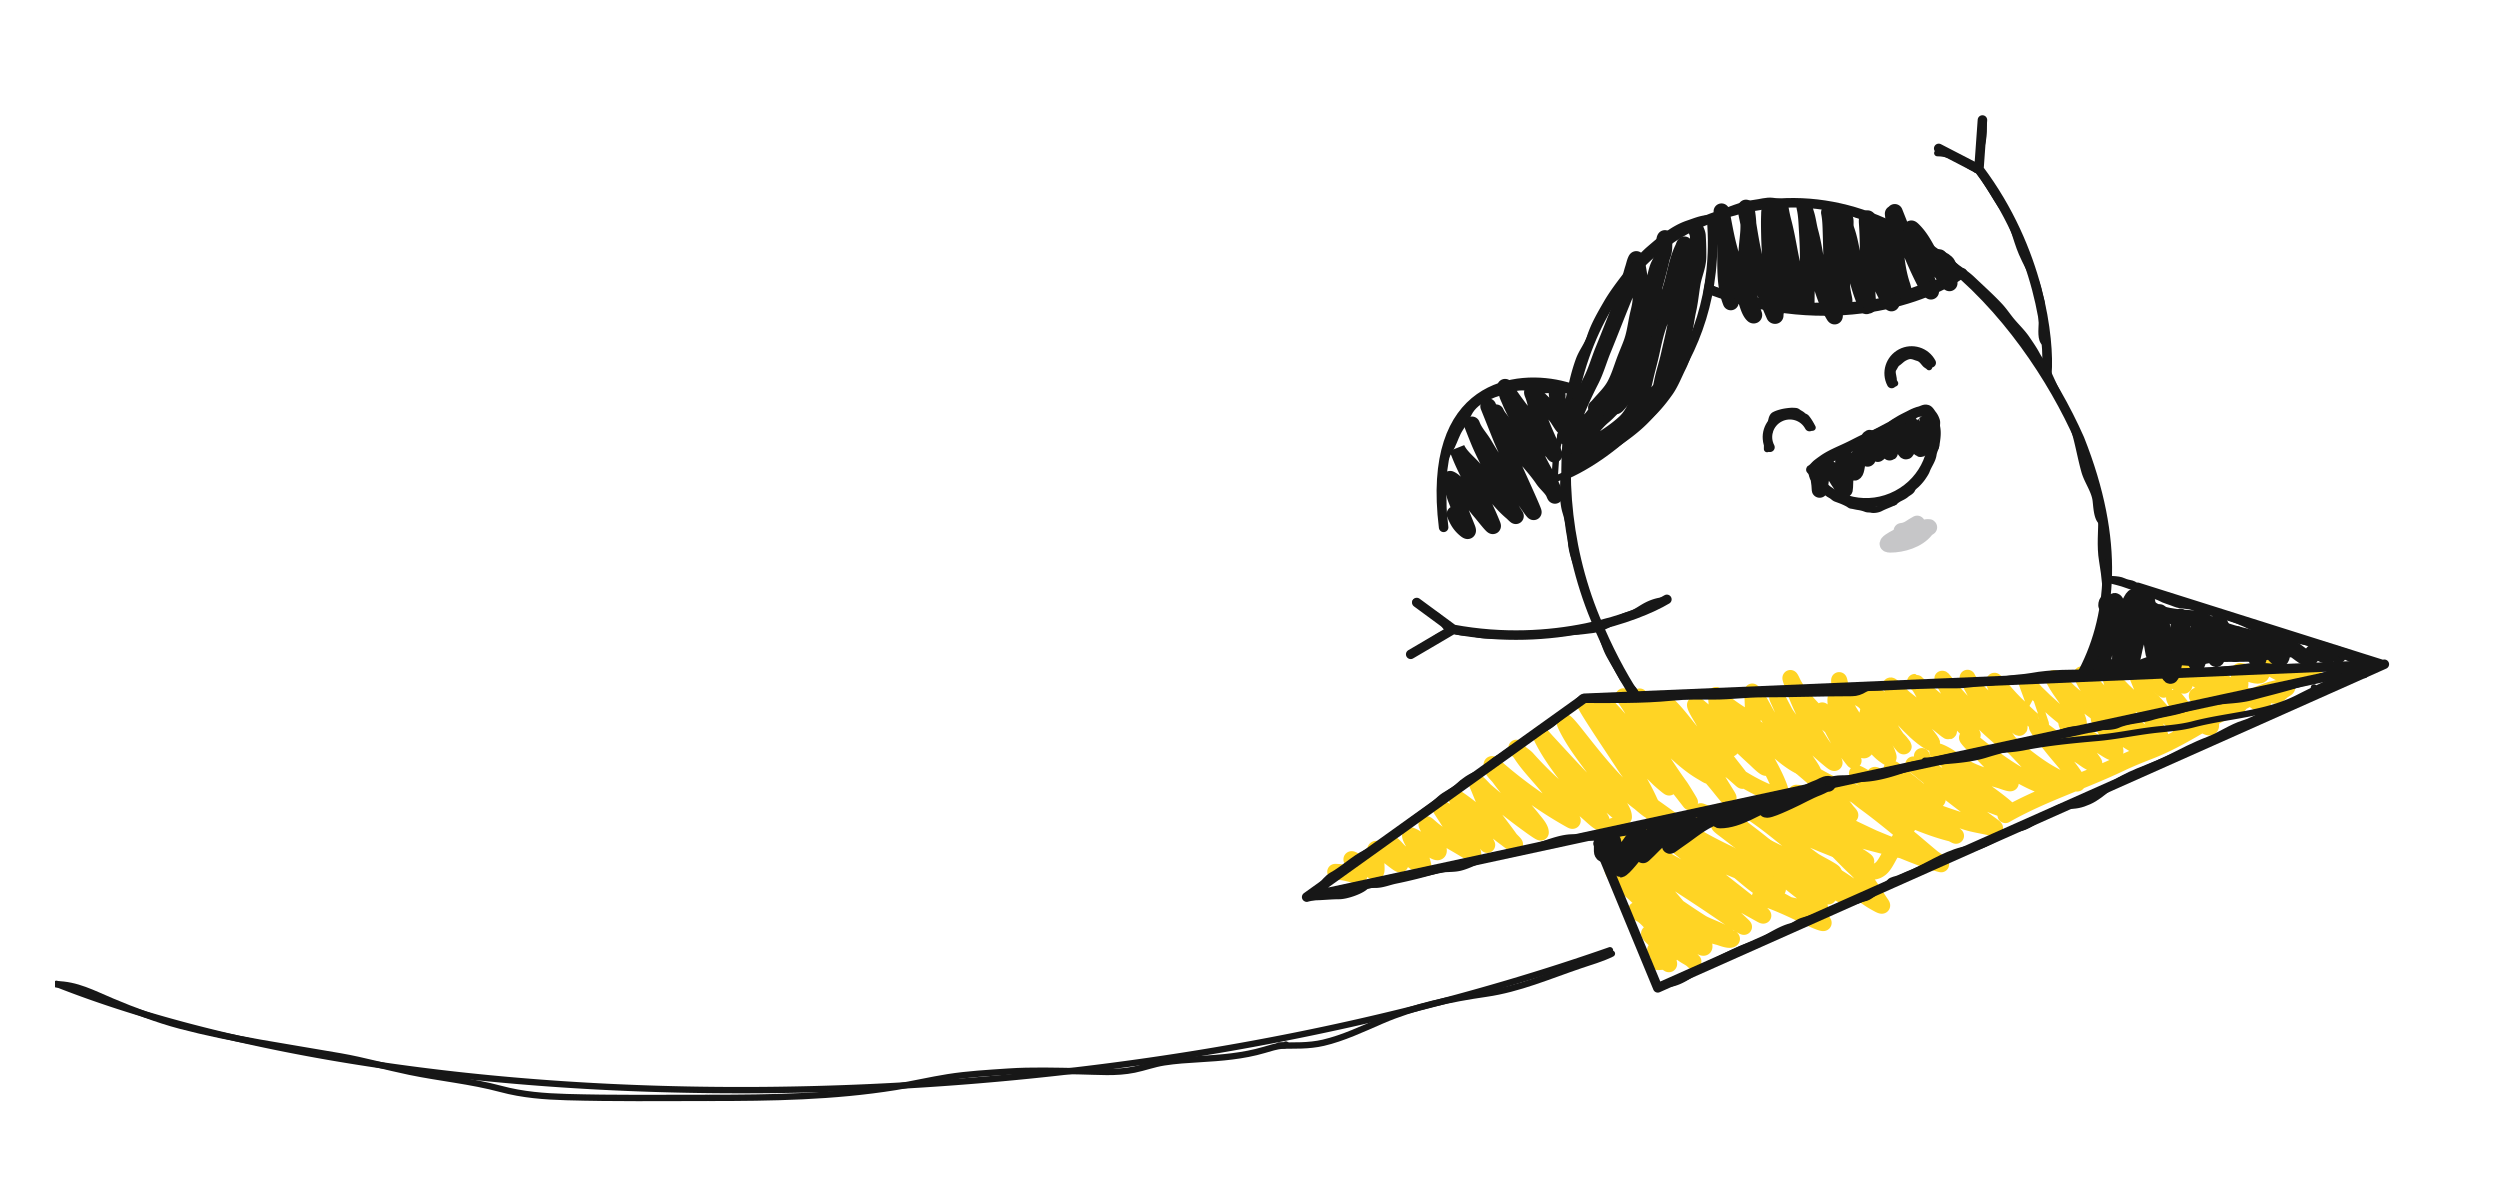 <svg xmlns="http://www.w3.org/2000/svg" width="409" height="196" fill="none"><g clip-path="url(#a)" filter="url(#b)"><mask id="c" width="194" height="160" x="204.772" y="3.956" fill="#000" maskUnits="userSpaceOnUse"><path fill="#fff" d="M204.772 3.956h194v160h-194z"/><path fill-rule="evenodd" d="M324.362 12.957a.448.448 0 0 1 .415.48l-.563 7.88c9.951 13.333 11.559 27.958 11.107 33.67a.449.449 0 0 1-.278.38.45.45 0 0 1-.171.112 82.777 82.777 0 0 1 5.356 10.12c3.418 8.598 4.737 16.139 4.509 22.709l5.003 1.547 40.037 12.642-26.778 5.786 27.081-5.839-118.868 52.942-9.77-23.609-.7-1.398-46.97 10.15 45.433-32.522 8.338-.352c-2.091-3.216-4.071-6.916-5.91-11.156-6.427 1.556-14.722 2.369-23.799.704l-6.813 4.002a.449.449 0 1 1-.454-.773l6.37-3.742-5.417-3.983a.448.448 0 1 1 .531-.723l5.883 4.326c8.899 1.642 17.034.861 23.341-.648l-.272-.648a63.345 63.345 0 0 1-4.145-15.24l-20.529.697a.448.448 0 0 1-.271.01l-.135.004v-.068a.446.446 0 0 1-.189-.313c-1.47-11.868 1.542-18.364 6.076-21.581 4.498-3.192 10.344-3.044 14.327-1.963a.448.448 0 0 1 .279.642c.428.114.845.236 1.248.365 2.862-12.506 9.934-23.007 20.97-27.574 24.713-10.227 44.552 7.146 55.637 24.53V49.9c0-.076.019-.148.052-.21-.649-7.002-3.334-17.82-10.865-27.886l-6.487-3.352a.448.448 0 1 1 .412-.797l5.973 3.086.527-7.368a.448.448 0 0 1 .479-.416Z" clip-rule="evenodd"/></mask><path fill="#fff" fill-rule="evenodd" d="M324.362 12.957a.448.448 0 0 1 .415.48l-.563 7.88c9.951 13.333 11.559 27.958 11.107 33.67a.449.449 0 0 1-.278.38.45.45 0 0 1-.171.112 82.777 82.777 0 0 1 5.356 10.12c3.418 8.598 4.737 16.139 4.509 22.709l5.003 1.547 40.037 12.642-26.778 5.786 27.081-5.839-118.868 52.942-9.77-23.609-.7-1.398-46.97 10.15 45.433-32.522 8.338-.352c-2.091-3.216-4.071-6.916-5.91-11.156-6.427 1.556-14.722 2.369-23.799.704l-6.813 4.002a.449.449 0 1 1-.454-.773l6.37-3.742-5.417-3.983a.448.448 0 1 1 .531-.723l5.883 4.326c8.899 1.642 17.034.861 23.341-.648l-.272-.648a63.345 63.345 0 0 1-4.145-15.24l-20.529.697a.448.448 0 0 1-.271.01l-.135.004v-.068a.446.446 0 0 1-.189-.313c-1.47-11.868 1.542-18.364 6.076-21.581 4.498-3.192 10.344-3.044 14.327-1.963a.448.448 0 0 1 .279.642c.428.114.845.236 1.248.365 2.862-12.506 9.934-23.007 20.97-27.574 24.713-10.227 44.552 7.146 55.637 24.53V49.9c0-.076.019-.148.052-.21-.649-7.002-3.334-17.82-10.865-27.886l-6.487-3.352a.448.448 0 1 1 .412-.797l5.973 3.086.527-7.368a.448.448 0 0 1 .479-.416Z" clip-rule="evenodd"/><path fill="#fff" d="m324.777 13.436-8.288-.591 8.288.591Zm-.415-.479-.592 8.289.592-8.289Zm-.148 8.36-8.288-.591a8.31 8.31 0 0 0 1.629 5.562l6.659-4.97Zm11.107 33.67-8.284-.656 8.284.656Zm-.278.38-3.144-7.692a8.312 8.312 0 0 0-2.864 1.952l6.008 5.74Zm-.171.112-2.83-7.813a8.311 8.311 0 0 0-4.234 12.188l7.064-4.375Zm5.356 10.12 7.722-3.07a7.368 7.368 0 0 0-.118-.282l-7.604 3.352Zm4.509 22.709-8.304-.288a8.309 8.309 0 0 0 5.849 8.227l2.455-7.94Zm5.003 1.547 2.502-7.924-.047-.015-2.455 7.939Zm40.037 12.642 1.755 8.122a8.31 8.31 0 0 0 .747-16.046l-2.502 7.924Zm-26.778 5.786-1.755-8.122a8.31 8.31 0 0 0-6.367 9.875 8.31 8.31 0 0 0 9.873 6.37l-1.751-8.123Zm27.081-5.839 3.381 7.591a8.31 8.31 0 0 0-5.132-15.714l1.751 8.123Zm-118.868 52.942-7.678 3.177a8.307 8.307 0 0 0 11.059 4.414l-3.381-7.591Zm-9.77-23.609 7.678-3.177a8.083 8.083 0 0 0-.249-.545l-7.429 3.722Zm-.7-1.398 7.429-3.721a8.309 8.309 0 0 0-9.184-4.401l1.755 8.122Zm-46.97 10.15-4.837-6.757a8.31 8.31 0 0 0 6.592 14.879l-1.755-8.122Zm45.433-32.522-.35-8.302a8.314 8.314 0 0 0-4.487 1.545l4.837 6.757Zm8.338-.352.351 8.302a8.31 8.31 0 0 0 6.615-12.832l-6.966 4.53Zm-5.91-11.156 7.623-3.307a8.31 8.31 0 0 0-9.579-4.77l1.956 8.077Zm-23.799.704 1.498-8.173a8.309 8.309 0 0 0-5.707 1.008l4.209 7.165Zm-6.813 4.002-4.209-7.165 4.209 7.165Zm-.454-.773 4.208 7.165h.001l-4.209-7.165Zm6.37-3.742 4.209 7.165a8.31 8.31 0 0 0 .713-13.86l-4.922 6.695Zm-5.417-3.983-4.923 6.694 4.923-6.694Zm.531-.723-4.923 6.695h.001l4.922-6.695Zm5.883 4.326-4.923 6.694a8.309 8.309 0 0 0 3.415 1.477l1.508-8.171Zm23.341-.648 1.933 8.082a8.31 8.31 0 0 0 5.721-11.315l-7.654 3.233Zm-.272-.648-7.678 3.177 7.678-3.177Zm-4.145-15.24 8.226-1.174a8.31 8.31 0 0 0-8.508-7.131l.282 8.304Zm-20.529.697-.282-8.305a8.302 8.302 0 0 0-2.494.473l2.776 7.832Zm-.095.022-1.021-8.246h-.001l1.022 8.246Zm-.176-.013 2.249-7.999a8.307 8.307 0 0 0-2.531-.305l.282 8.304Zm-.135.005h-8.309a8.308 8.308 0 0 0 8.591 8.305l-.282-8.305Zm0-.068h8.31a8.311 8.311 0 0 0-3.567-6.823l-4.743 6.823Zm-.189-.313 8.246-1.022-8.246 1.022Zm6.076-21.581-4.809-6.777 4.809 6.777Zm14.327-1.963 2.177-8.019-2.177 8.02Zm.315.55-8.019-2.177 8.019 2.177Zm-.036.093-7.35-3.877a8.307 8.307 0 0 0 5.225 11.91l2.125-8.034Zm1.248.364-2.538 7.913a8.309 8.309 0 0 0 10.638-6.059l-8.1-1.854Zm20.97-27.574 3.178 7.678-3.178-7.678Zm55.637 24.53-7.007 4.467a8.31 8.31 0 0 0 15.316-4.468h-8.309Zm.052-4.834 7.329 3.916a8.307 8.307 0 0 0 .945-4.683l-8.274.767Zm-10.865-27.886 6.654-4.977a8.314 8.314 0 0 0-2.839-2.405l-3.815 7.383Zm-6.487-3.352 3.815-7.382-3.815 7.382Zm.412-.796 3.815-7.382-3.815 7.382Zm5.973 3.086-3.814 7.383a8.308 8.308 0 0 0 12.103-6.79l-8.289-.593Zm.527-7.368 8.288.591-8.288-.591Zm9.183.655a8.759 8.759 0 0 0-8.112-9.36l-1.184 16.578a7.861 7.861 0 0 1-7.281-8.401l16.577 1.183Zm-.563 7.881.563-7.88-16.577-1.184-.563 7.88 16.577 1.184Zm11.102 33.733c.588-7.433-1.412-24.129-12.731-39.295l-13.319 9.94c8.582 11.5 9.798 24.055 9.482 28.044l16.568 1.311Zm-5.418 7.416a8.759 8.759 0 0 0 5.418-7.416l-16.568-1.31a7.863 7.863 0 0 1 4.862-6.657l6.288 15.383Zm-.486.233a8.756 8.756 0 0 0 3.351-2.185l-12.017-11.479a7.858 7.858 0 0 1 3.007-1.961l5.659 15.626Zm10.131-1.044a91.275 91.275 0 0 0-5.896-11.144l-14.128 8.751a74.704 74.704 0 0 1 4.817 9.096l15.207-6.703Zm5.21 26.349c.274-7.917-1.331-16.604-5.092-26.067l-15.443 6.139c3.074 7.735 4.107 14.13 3.926 19.352l16.609.576Zm-.847-6.68-5.003-1.547-4.91 15.877 5.003 1.547 4.91-15.877Zm40.084 12.657L352.242 81.93l-5.004 15.848 40.037 12.641 5.004-15.847Zm-27.525 21.832 26.778-5.786-3.51-16.245-26.778 5.787 3.51 16.244Zm23.575-22.084-27.081 5.839 3.502 16.246 27.081-5.839-3.502-16.246Zm-113.736 68.656 118.868-52.942-6.762-15.182-118.868 52.942 6.762 15.182Zm-20.829-28.022 9.77 23.608 15.356-6.354-9.77-23.609-15.356 6.355Zm-.452-.854.701 1.398 14.858-7.444-.7-1.397-14.859 7.443Zm-37.785 14.55 46.97-10.15-3.51-16.244-46.97 10.15 3.51 16.244Zm38.841-47.401-45.433 32.522 9.674 13.514 45.433-32.522-9.674-13.514Zm12.825-1.897-8.338.352.7 16.604 8.339-.352-.701-16.604Zm-13.184.452c2.003 4.617 4.196 8.733 6.568 12.381l13.932-9.061c-1.811-2.784-3.577-6.069-5.253-9.933l-15.247 6.613Zm-17.674 5.571c10.427 1.912 19.915.975 27.253-.801l-3.911-16.153c-5.515 1.336-12.616 2.025-20.345.608l-2.997 16.346Zm-1.105 2.994 6.812-4.002-8.417-14.33-6.813 4.002 8.418 14.33Zm-11.987-3.116a8.757 8.757 0 0 0 11.987 3.116l-8.418-14.33a7.861 7.861 0 0 1 10.76 2.797l-14.329 8.417Zm3.115-11.987a8.757 8.757 0 0 0-3.115 11.987l14.329-8.417a7.861 7.861 0 0 1-2.797 10.76l-8.417-14.33Zm6.37-3.742-6.37 3.742 8.418 14.33 6.37-3.742-8.418-14.33Zm-6.131 9.876 5.417 3.983 9.845-13.389-5.417-3.983-9.845 13.39Zm-1.867-12.244a8.757 8.757 0 0 0 1.867 12.244l9.845-13.389a7.861 7.861 0 0 1 1.677 10.99l-13.389-9.845Zm12.243-1.867a8.757 8.757 0 0 0-12.243 1.867l13.389 9.845a7.862 7.862 0 0 1-10.991 1.677l9.845-13.39Zm5.883 4.325-5.883-4.325-9.844 13.389 5.882 4.325 9.845-13.389Zm16.485-2.034c-5.399 1.291-12.345 1.951-19.899.557l-3.016 16.343c10.244 1.891 19.567.989 26.782-.737l-3.867-16.163Zm-6.016 10.61.295.704 15.309-6.466-.248-.593-15.356 6.355Zm-4.694-17.245a71.677 71.677 0 0 0 4.694 17.245l15.356-6.355a55.064 55.064 0 0 1-3.597-13.236l-16.453 2.346Zm7.945-9.477-20.529.697.564 16.61 20.529-.698-.564-16.61Zm-23.023 1.17a7.858 7.858 0 0 1 1.66-.392l2.042 16.493a8.762 8.762 0 0 0 1.851-.437l-5.553-15.664Zm1.659-.392a7.862 7.862 0 0 1 3.095.234l-4.499 15.998a8.757 8.757 0 0 0 3.448.26l-2.044-16.492Zm.564-.072-.135.005.564 16.61.135-.005-.564-16.61Zm8.457 8.31v-.068h-16.619v.068h16.619Zm-3.567-6.891a7.863 7.863 0 0 1 3.314 5.488l-16.493 2.043a8.757 8.757 0 0 0 3.694 6.115l9.485-13.646Zm3.314 5.488c-1.269-10.251 1.579-13.03 2.639-13.783l-9.618-13.553c-8.008 5.683-11.184 15.895-9.514 29.379l16.493-2.043Zm2.639-13.783c.795-.564 1.886-.958 3.292-1.084a11.91 11.91 0 0 1 4.048.364l4.355-16.038c-5.268-1.43-14.007-1.98-21.313 3.206l9.618 13.552Zm7.34-.72a7.861 7.861 0 0 1-5.526-9.646l16.038 4.355a8.758 8.758 0 0 0-6.157-10.747l-4.355 16.038Zm-5.526-9.646c.152-.56.365-1.1.633-1.606l14.7 7.751a8.743 8.743 0 0 0 .705-1.79l-16.038-4.355Zm5.858 10.303c.287.076.566.158.835.244l5.076-15.825a33.17 33.17 0 0 0-1.661-.486l-4.25 16.067Zm21.166-42.921c-14.245 5.894-22.628 19.133-25.893 33.399l16.2 3.707c2.46-10.748 8.219-18.51 16.048-21.75l-6.355-15.356Zm65.82 27.74c-5.988-9.39-14.633-19.283-25.681-25.416-11.356-6.305-25.149-8.528-40.139-2.324l6.355 15.356c9.722-4.024 18.205-2.673 25.717 1.498 7.821 4.342 14.638 11.828 19.735 19.821l14.013-8.935Zm-15.316-.155v4.622h16.619V49.9h-16.619Zm1.033-4.127a8.763 8.763 0 0 0-1.033 4.127h16.619a7.857 7.857 0 0 1-.928 3.705l-14.658-7.832Zm-10.189-18.992c6.413 8.572 8.703 17.83 9.244 23.675l16.548-1.534c-.756-8.158-3.837-20.537-12.485-32.096l-13.307 9.955Zm-3.648-.947 6.486 3.352 7.63-14.765-6.487-3.352-7.629 14.765Zm-3.76-11.801a8.757 8.757 0 0 0 3.76 11.8l7.629-14.764a7.861 7.861 0 0 1 3.375 10.593l-14.764-7.63Zm11.801-3.76a8.758 8.758 0 0 0-11.801 3.76l14.764 7.629a7.861 7.861 0 0 1-10.593 3.375l7.63-14.764Zm5.973 3.086-5.973-3.086-7.63 14.764 5.974 3.087 7.629-14.765Zm-11.577-.578-.526 7.369 16.577 1.183.526-7.369-16.577-1.183Zm9.36-8.112a8.759 8.759 0 0 0-9.36 8.112l16.577 1.183a7.86 7.86 0 0 1-8.401 7.282l1.184-16.577Z" mask="url(#c)"/><path stroke="#171717" stroke-linecap="round" stroke-width="2.597" d="m317.269 35.85 1.632 4.077c.252.63-.541-.543-.595-.615-.987-1.32-1.911-2.618-2.687-4.076-.744-1.396-1.481-2.763-2.626-3.878-.67-.652-.112.275.071.734.681 1.7 1.356 3.355 1.737 5.153.241 1.13.423 2.407.856 3.488.086.214.217.447.264.675.084.414-.911-1.218-.923-1.24-1.959-3.742-3.421-7.74-4.987-11.657-.162-.404.467 1.176.202.836-.124-.16-.087-.023-.048.09.144.418-.555-1.092-.502-.655.465 3.875.306 8.009 1.588 11.744.051.146.192.725.184.713-.239-.35-.357-.877-.513-1.266-.645-1.612-1.219-3.215-1.638-4.904-.272-1.1-.53-2.204-.805-3.304-.05-.2-.124-.45-.249-.62-.637-.871-.22.152-.105.546.401 1.378.527 2.838.747 4.252.375 2.413.02 2.898.356 5.317.093.67.268 1.423.242 2.106-.009.233-.495-.568-.502-.58-2.263-3.844-2.207-6.49-3.019-10.801-.245-1.302.353-.859-.143-2.1-.286-.713-.446-.422-.391.345.176 2.433.169 4.882.131 7.32-.031 2.017-.146 4.14.164 6.142.048.306-.372-.362-.341-.058.067.655-.201-.217-.446-.828-.832-2.081-1.298-4.147-1.682-6.351-.267-1.532-.516-3.126-.987-4.613-.164-.519-.306-.82-.308-1.341-.002-.447.041-.706-.123-1.116-.043-.109-.093-.34-.104-.066-.063 1.546-.063 3.094-.119 4.64-.078 2.16-.213 4.329-.213 6.491 0 .615.142 1.255.263 1.858.011.053.203.882.061.708-.349-.43-.557-1.19-.667-1.714-.268-1.269-.039-2.661-.03-3.945.014-1.78.075-3.685-.257-5.444-.116-.615-.327-1.148-.565-1.743-.138-.345-.168-.69-.306-1.036-.066-.165-.681-.69-.66-.583.16.786.209 1.546.24 2.354.097 2.604.109 5.208.255 7.81.093 1.66.125 3.33.278 4.986.05.55.219 1.18.193 1.73-.012.27-.166-.003-.231-.112-.705-1.185-1.256-2.56-1.689-3.863-1.055-3.168-1.203-6.536-2.085-9.744-.27-.98-.391-2.124-.698-3.034-.067-.198-.31-1.115-.262-.91.272 1.175.301 2.454.374 3.65.131 2.15.226 4.294.111 6.446a115.382 115.382 0 0 0-.15 5.733c0 .156-.008.37-.112.11-.382-.955-.778-1.906-1.136-2.87-1.301-3.505-1.587-7.27-2.545-10.863a24.808 24.808 0 0 1-.425-1.991c-.026-.148-.059-.442-.013-.11.096.703.184 1.397.242 2.107.23 2.792.145 5.6.452 8.392.072.652.184 1.279.306 1.92.03.161-.044.342 0 .48.174.546.212 1.143.252 1.712.026.358.269 1.395.106 1.074-1.998-3.92-1.624-8.371-2.597-12.553a19.484 19.484 0 0 1-.413-2.518c-.004-.043-.018-.78-.142-.49-.122.284-.107.67-.118.966-.04 1.065-.02 2.134.001 3.2.055 2.737.297 5.46.544 8.187.126 1.382.153 2.925.535 4.276.154.544-.191.157-.024.692.064.202-.176.15-.214.064-2.423-5.429-3.308-9.143-4.225-14.966-.125-.795-.368-1.598-.415-2.403-.036-.616.136-.067.18.21.465 2.897.145 3.623-.073 6.52-.224 2.982.105 6.109.822 9.002.127.51.258 1 .436 1.494.057.16-.097.195-.199.104-.625-.556-.896-1.776-1.168-2.499a86.284 86.284 0 0 1-2.797-8.822c-.48-1.857-.781-3.72-1.161-5.587-.061-.302.054.27.058.294.299 1.748.434 3.501.494 5.272.105 3.04-.216 6.33.943 9.229M277.538 31.535c.111.277.209.515.227.819.067 1.134.102 2.292.088 3.428-.018 1.527-.693 2.876-.943 4.354-.248 1.46-.379 2.938-.704 4.385-.35 1.563-.463 3.202-1.013 4.715-.209.578-.36 1.171-.537 1.76a20.077 20.077 0 0 1-1.174 2.965 35.309 35.309 0 0 1-1.728 3.17c-.557.904-1.297 1.61-1.997 2.397-.625.703-1.109 1.495-1.666 2.249-.491.664-1.062 1.262-1.651 1.839-1.339 1.31-2.857 2.387-4.459 3.336-1.557.922-3.061 1.928-4.749 2.603-.12.048-.147.06-.004.002 1.451-.58 2.821-1.236 4.145-2.077 3.255-2.07 6.763-4.28 9.037-7.472.764-1.074 1.207-2.324 1.455-3.609.297-1.54.806-3.016 1.148-4.544.336-1.501.706-2.995 1.008-4.503.291-1.456.479-2.929.782-4.383.352-1.686.673-3.335.572-5.062-.039-.65.081-1.283.204-1.918.083-.424.227-.873.189-1.306a5.041 5.041 0 0 0-.157-.888c-.054-.196-.238.429-.287.526-.962 1.925-1.278 4.185-1.882 6.237-.607 2.065-1.25 4.11-1.986 6.133-.563 1.547-.901 3.124-1.246 4.73-.271 1.256-.626 2.495-.922 3.746-.203.862-.359 1.732-.676 2.563-.689 1.81-1.366 3.81-2.823 5.155a21.357 21.357 0 0 1-2.26 1.794c-.7.492-1.339.94-2.137 1.26-.205.081-.505.27-.715.233-.085-.015-.236.074-.313.095-.253.072-.513.116-.767.188-.364.102-.714.248-1.076.348-.487.135-.989.209-1.458.396-.26.104.228-.19.261-.209.517-.304.965-.712 1.385-1.138 1.26-1.279 2.242-2.823 3.629-3.98.465-.388.9-.84 1.325-1.271.188-.19.381-.464.618-.596.146-.08.107-.1.107.089"/><path stroke="#171717" stroke-linecap="round" stroke-width="2.597" d="M264.379 60.233c.2-.102.347-.307.493-.47.355-.4.739-.788 1.046-1.227.655-.935.889-2.24 1.146-3.335.251-1.069.477-2.144.749-3.206.389-1.523.978-2.998 1.508-4.476.511-1.423 1.049-2.877 1.266-4.381.215-1.485-.114-2.937.268-4.417.148-.575.275-1.137.549-1.667.29-.562.517-1.132.708-1.735.182-.572.173-1.182.173-1.775 0-.232-.036-.544.057-.763.137-.319-.029.693-.075 1.036-.266 2.01-.801 3.964-1.328 5.918a98.958 98.958 0 0 1-1.56 5.17c-.236.715-.381 1.44-.496 2.184-.245 1.596-.85 3.052-1.636 4.455-.56.998-1.105 1.96-1.512 3.029-.953 2.507-3.212 4.343-4.611 6.584-.556.89-1.22 1.64-2.134 2.174-.515.301-1.039.586-1.552.89-.278.166-.641.32-.872.551-.088.089-.404.412-.534.412-.03 0 .006-.06.021-.087.107-.182.219-.36.32-.546.516-.955.959-1.937 1.367-2.942a68.064 68.064 0 0 1 2.541-5.561c.83-1.613 1.307-3.367 1.993-5.04 1.218-2.964 2.352-5.965 3.582-8.925.277-.667.449-1.37.644-2.065.221-.79.405-1.593.659-2.373.142-.436.235-.928.428-1.342.193-.412.166.116.228.41.438 2.098.722 4.181.556 6.327-.073.944-.385 1.907-.562 2.84-.254 1.336-.454 2.71-.925 3.991-.376 1.023-.823 2.018-1.196 3.041-.478 1.312-.865 2.6-1.531 3.84-.608 1.136-1.525 2.032-2.371 2.984-.223.252-.423.51-.681.73M237.972 77.863c.425 1.061.842 1.818 1.728 2.551.757.627.431-.083.224-.602l-1.703-4.257c-.332-.829-.503-1.676-.83-2.493-.045-.11-.322-1.037-.119-.947.965.424 1.876 1.85 2.619 2.592.835.835 1.457 1.849 2.227 2.73.665.762 2.464 3.139 2.088 2.198-.962-2.404-2.133-4.732-3.321-7.023-.748-1.443-1.467-2.851-2.076-4.373l-.467-1.169c.462 1.155 1.76 2.229 2.59 3.125 2.179 2.355 3.933 5.38 6.401 7.421.116.096.906.916.588.447-.866-1.278-1.512-2.806-2.169-4.213-1.153-2.47-2.525-4.86-3.616-7.34-.446-1.015-1.648-4.119-1.236-3.09.438 1.096 1.304 1.987 1.904 2.993.824 1.381 1.719 2.892 2.714 4.156 1.137 1.444 2.178 2.898 3.389 4.285.209.24 1.876 2.756 2.003 2.705.16-.064-4.761-10.644-5.32-12.042l-1.53-3.825-.471-1.176c-.054-.135-.187-.467-.052-.131.379.95 1.01 1.885 1.619 2.698 1.37 1.834 2.774 3.688 4.27 5.42 1.008 1.166 2.126 2.433 2.993 3.713.514.76 1.475 1.502 1.796 2.305.37.926.093-.185-.062-.572-.636-1.591-1.575-3.066-2.342-4.599-1.203-2.404-2.568-4.745-3.565-7.238-.356-.888-.878-1.775-1.249-2.704-.21-.523-.542-1.094-.535-1.663.007-.703-.604-1.101.118-.028a67.517 67.517 0 0 0 3.927 5.235c.912 1.106 1.81 2.16 2.473 3.437.113.218.661 1.12.886 1.191.081.025.64.974.393.355-1.01-2.523-2.434-5.153-2.994-7.808-.137-.65-.295-1.25-.543-1.868-.377-.944.629.312.782.465 1.08 1.074 2.183 2.044 3.132 3.249.389.494 1.251 2.095 1.184 1.47-.18-1.672-1.612-6.516-.986-4.952"/><path stroke="#171717" stroke-linecap="round" stroke-width="2.597" d="M244.763 61.23c.387.967 1.314 1.643 1.731 2.596.174.399.459.711.751 1.024.387.413.924.857 1.137 1.39M297.373 70.485c0 1.141.321 2.387.321 3.365 0 .519.269-2.69.569-3.365.688-1.548 2.172 1.624 2.778 2.403.19.244.819 1.764.819.624 0-.866.201-2.054-.16-2.85-.25-.55-.16-1.184-.16-1.78 0-1.328.215-.443.641.25.648 1.053 1.24 3.346 1.62.872.197-1.276.787-4.054 1.514-1.692.679 2.208.007-3.447.641-2.884.224.2 1.353 3.64 1.353 2.332 0-.584-.034-1.18 0-1.762.057-.972.933.79 1.033.89.288.288.89 1.244.89.837 0-.98.321-1.873.321-2.831 0-1.99 1.748 1.942 2.083 2.546.648 1.166.481-3.375.481-4.078 0-2.136 1.298 2.432 1.602 3.116 1.18 2.654.135-2.396 1.033-3.294.041-.04 1.211 2.955 1.211 3.455"/><path stroke="#C6C6C8" stroke-linecap="round" stroke-width="2.597" d="M311.084 80.632c1.105-.1 1.666-.76 2.565-1.21.183-.092-1.396 1.116-1.763 1.37-.47.326-4.37 2.084-2.653 2.084 1.989 0 4.548-.743 5.84-2.404.314-.403.867-.48.338-.48-.564 0-1.31.338-1.762.64"/><path stroke="#FFD424" stroke-linecap="round" stroke-width="2.597" d="M218.433 136.398c1.342 0 2.435.34 3.714.698.756.212-.33-1.584-.447-1.759-.331-.496-1.055-1.34-.251-.894.925.514 1.813 1.147 2.765 1.648.736.388 1.005.676 1.005-.195 0-1.039-.197-2.032-.251-3.016-.073-1.301 4.125 2.861 4.161 2.262.047-.809-.864-2.053-1.201-2.765-.599-1.265.66.38 1.117.754 1.098.898 2.413 1.58 3.463 2.513.992.882-.274-2.375-.559-2.764-.204-.28-1.722-2.658-1.145-2.458 1.164.403 2.372 1.656 3.407 2.346 2.766 1.843-.089-2.663-.572-3.533-.515-.926-.288-.727.405-.112 1.558 1.385 3.596 2.422 5.375 3.505 1.252.762 2.422 1.448.88-.265-1.302-1.447-2.614-3.071-3.63-4.734-.102-.166-1.015-1.536-.992-1.536 1.357 0 3.474 2.699 4.483 3.505.957.766 2.392 1.448 3.155 2.402.055.068-1.071-2.128-1.508-2.695-1.182-1.533-2.746-3.211-3.574-4.971-.14-.296 2.43 1.635 2.82 2.011 1.676 1.614 3.405 3.213 5.278 4.58.448.326.871.722 1.383.949.547.244-.508-.692-.629-.866-1.325-1.898-2.81-3.602-3.965-5.613-.583-1.015-.911-2.042-1.369-3.072-.635-1.429.923.48 1.313.81 2.261 1.92 4.493 3.743 6.898 5.474.167.12 2.122 1.57 2.122 1.354 0-.723-.888-1.657-1.285-2.164-1.057-1.353-2.245-2.6-3.323-3.938-.76-.944-1.5-1.862-2.206-2.848-.304-.425-1.069-1.046-1.187-1.578-.271-1.222.189-.547 1.131.265 3.562 3.071 7.688 5.997 11.799 8.281.697.387-.045-.542-.182-.685-.999-1.045-1.818-2.16-2.611-3.365-1.503-2.282-3.569-4.134-5.124-6.381-.319-.46-1.199-1.874-.991-1.354.255.637 1.289 1.147 1.745 1.661a55.53 55.53 0 0 0 9.243 8.322c.95.679 3.077 3.033 2.961 1.871-.051-.508-1.38-1.724-1.676-2.122-1.293-1.737-2.704-3.366-4.021-5.083-1.395-1.816-2.893-3.899-3.938-5.948-.952-1.867-.264-.847.782.279 3.085 3.325 6.128 6.762 9.523 9.775.764.678 1.61 1.303 2.332 2.024.099.099.628.486.628.475 0-.725-.444-1.376-.81-1.969a73.91 73.91 0 0 0-3.379-4.985c-1.805-2.458-3.841-4.987-5.208-7.721-1.252-2.504 1.442.98 1.871 1.522 2.92 3.689 6.229 7.932 10.025 10.779.459.344 2.92 2.688 2.123.74-1.347-3.291-3.454-6.463-5.194-9.551-1.225-2.172-2.284-4.426-3.435-6.632-.176-.336-.559-.989-.154-.321.709 1.168 1.507 2.286 2.29 3.407 2.192 3.139 4.791 5.791 7.512 8.461.417.41 2.793 2.435 1.229.838-2.128-2.172-3.928-4.796-6.228-6.786-.984-.851-1.987-1.706-2.904-2.597-1.189-1.155-2.472-2.098-3.575-3.323-2.502-2.78 3.795 6.449 5.823 9.593.819 1.268 1.954 2.621 2.513 4.021.113.282.018-.626-.097-.908-.464-1.132-1.21-2.291-1.802-3.365-1.773-3.219-3.365-5.577-3.365-9.271 0-.544.277.145.503.377a37.135 37.135 0 0 1 2.527 2.904c2.647 3.347 5.636 6.387 8.378 9.648.729.867 1.412 1.776 2.109 2.667.385.494-1.317-2.25-1.467-2.457-3.014-4.163-5.58-8.52-8.14-12.958-.22-.382-1.266-1.908-1.243-1.885.923.923 1.674 2.109 2.556 3.086 1.614 1.789 3.374 3.402 5.054 5.124 1.431 1.467 3.488 3.258 5.292 4.273.109.062.89.554.964.545.148-.019-.828-2.001-.866-2.067-1.658-2.851-3.611-5.544-5.348-8.35-.443-.715-2.033-2.639-1.368-2.122 2.375 1.847 4.004 4.528 6.018 6.73 2.13 2.328 4.557 4.329 6.898 6.423 1.287 1.152-2.05-2.784-3.016-4.217-1.351-2.001-2.364-4.094-3.575-6.143-.23-.39-1.685-2.764-.335-1.648 3.243 2.682 6.095 5.765 9.215 8.573.417.375 2.726 2.771 1.676.67-1.409-2.818-3.471-5.327-5.222-7.931-.777-1.155-1.434-1.527-.14-.614 3.196 2.256 5.807 5.398 8.937 7.805.259.2 3.13 2.311 2.234.838-1.453-2.386-3.238-4.741-4.873-7.009-1.028-1.425-1.768-3.499-3.016-4.748-.005-.004.074 2.83.139 3.351.202 1.619-.156 1.504-1.773.503-1.414-.875-2.959-1.967-4.133-3.142-.312-.312-.152-.088-.14.391.032 1.274.269 2.578.754 3.756.145.352 2.095 4.127 1.704 4.483-.571.518-2.344-.407-2.821-.629-2.22-1.033-4.449-2.01-6.479-3.393-1.616-1.101-3.387-2.27-4.775-3.658-4.358-4.358 8.245 9.17 12.12 13.963.284.351 2.245 2.849 1.257 1.257-1.168-1.882-2.389-3.856-3.38-5.837-.529-1.059-1.758-3.093.112-1.285 3.119 3.015 6.687 5.418 10.738 7.01 1.851.727 1.423-.492.782-1.997-1.174-2.753-2.889-5.239-4.091-7.973-.396-.9-1.247-2.357.251-1.159 2.991 2.393 5.707 5.127 8.838 7.345 2.323 1.645-.435-1.768-.935-2.709-1.535-2.886-2.559-5.842-3.896-8.783-.824-1.813 1.015 1.869 1.257 2.22 1.9 2.758 4.651 5.469 7.247 7.582 2.066 1.682-1.093-2.205-1.369-2.625-2.053-3.127-3.866-6.824-5.054-10.388-.272-.815-.068-.51.223.112.965 2.058 2.794 3.804 4.301 5.473a18.365 18.365 0 0 0 5.836 4.329c1.132.535-.727-4.352-.949-5.083-.403-1.328-.962-2.606-1.299-3.952-.08-.323-.265-1.296-.265-.963 0 2.973 2.238 6.139 3.993 8.35 1.031 1.298 2.143 3.01 3.533 3.965.491.338.737.565.503-.139-.642-1.925-1.924-3.661-2.611-5.599-.187-.527-.247-1.946-.643-1.55-.269.269-.212 2.077-.237 2.471-.038.596.333 3.727-.405 3.938-.908.259-3.339-5.387-3.742-6.27-.239-.522-.455-1.821-.95-2.206-.156-.122.131 2.434.182 2.681.442 2.161 1.055 5.395 2.513 7.177 1.056 1.29-1.538-1.91-1.787-2.304-.938-1.483-1.65-3.042-2.499-4.566-.121-.216-.615-1.25-.615-1.033"/><path stroke="#FFD424" stroke-linecap="round" stroke-width="2.597" d="M303.384 107.244c.059.474 1.029.87 1.383 1.145.734.571 1.154 1.437 1.885 2.011 1.44 1.131 2.238 3.008 3.644 4.133.83.664 1.928 2.441.377.447-1.378-1.772-2.416-3.99-3.575-5.921-.161-.269-1.637-2.243-.586-1.703 3.651 1.875 5.778 5.918 9.299 7.931 1.178.673-1.502-2.26-2.248-3.393-1.153-1.752-2.716-3.315-3.742-5.139-.12-.214-.822-1.045-.405-.824.477.253.903.815 1.271 1.201 1.195 1.255 2.77 2.23 4.147 3.268 1.22.92 2.396 1.88 3.588 2.834.84.672.29-.439.042-.768-1.147-1.518-2.443-3.061-3.463-4.663-.265-.418-1.051-2.056-1.424-2.304-1.444-.963 2.622 2.274 3.924 3.421 1.682 1.481 3.258 3.16 4.831 4.733.911.911.081-.15-.223-.782-.927-1.924-2.114-3.718-3.086-5.627-.257-.504-2.135-3.669-.81-1.955 2.044 2.645 4.343 4.85 6.73 7.177.825.804 1.709 1.54 2.569 2.304.061.054 1.132.82 1.145.712.067-.533-1.027-1.687-1.284-2.038-.968-1.324-2.061-2.467-2.863-3.91-.896-1.613-1.779-2.994-2.527-4.678-.227-.51-.036-.036.112.182.676.996 1.555 1.862 2.401 2.709 1.53 1.529 3.369 3.583 5.264 4.649.15.085.674.745.657.322-.032-.803-.865-1.823-1.271-2.458-.53-.829-3.24-4.217-2.876-5.124.061-.155 1.215 1.256 1.298 1.354.91 1.068 1.905 2.176 2.946 3.114.467.419 2.707 2.821 3.393 2.625.021-.006-1.829-5.458-2.178-6.242-.659-1.483 1.021.714 1.369 1.062 1.983 1.983 3.975 3.77 6.283 5.361 1.113.768.731-.745.405-1.438-.98-2.083-2.621-3.798-3.7-5.822-.88-1.651 2.211 1.574 2.513 1.843 1.691 1.503 3.616 2.718 5.362 4.147 1.395 1.141-.357-1.804-.559-2.137-.875-1.444-2.138-2.958-2.764-4.524-.705-1.762 2.748 2.624 4.217 3.826.254.209 2.88 2.564 3.211 2.151.595-.744-2.001-3.807-2.332-4.469-1.262-2.524.975.14 1.76.866.764.708 2.907 2.876 4.007 2.876.382 0-1.619-4.752-1.871-5.347-.68-1.602-.49-1.296.67-.294 1.093.945 2.509 1.524 3.547 2.458.677.61-.556-2.53-.698-2.821-.231-.473-1.093-1.61-.587-1.466.649.186 1.385 1.042 1.899 1.466.67.554 1.782 2.234 2.821 2.234.524 0-.331-3.003-.489-3.351-.344-.755.98.715 1.075.81.692.692 1.333 1.456 2.192 1.941.652.368 2.388 2.111 2.388.614 0-.523-.206-2.013-.195-1.996.512.82 2.49 2.116 3.462 2.262 2.227.334-.98-3.651 1.508-2.514.438.201 2.257.9 2.709.447.366-.366.178-1.923 1.117-1.34 2.59 1.607 4.82 2.67 7.484.893"/><path stroke="#FFD424" stroke-linecap="round" stroke-width="2.597" d="M271.224 151.175c.288 0 1.798-.175 1.854.22.077.539-.819-.73-1.288-1.006-.291-.171-1.519-1.492-.786-1.257.775.248 1.466.629 2.2.974.384.181-1.696-1.952-2.2-2.326-.409-.303-2.13-1.882-.629-1.131 1.78.89 3.467 2.19 5.092 3.331.511.359 1.077.574 1.524 1.022.417.416-.819-.848-1.257-1.242-1.38-1.242-2.78-2.844-4.353-3.819-1.093-.676-2.012-2.191-3.127-2.687-.804-.357-.968-1.052.22-.204 2.033 1.453 4.342 2.728 6.27 4.306.767.628 1.755 1.488.393.126a301.368 301.368 0 0 0-7.716-7.449c-1.19-1.108-3.083-2.304-3.63-3.945-.358-1.073 1.76 1.426 2.687 2.075 1.964 1.374 3.729 3.02 5.594 4.526 1.746 1.408 3.436 2.733 5.312 3.96 1.65 1.078-1.127-.885-1.477-1.195-2.932-2.597-5.953-5.088-8.926-7.637-1.289-1.105-3.243-2.62-4.023-4.18-.239-.478-.326-.47.125-.095 1.567 1.306 3.19 2.533 4.809 3.772 3.375 2.583 6.821 5.075 10.404 7.355 1.089.693 3.748 1.432 4.525 2.404.072.089.687.198.503.361-.392.349-1.827-.273-2.2-.361-1.393-.33-3.271-1.273-4.667-1.273-1.774 0 2.404 4.009 2.404 2.813 0-2.055-3.039-4.904-4.258-6.349-2.188-2.59-4.419-5.223-7.182-7.213-1.084-.78-2.183-1.46-3.127-2.404-.719-.719.427-.209.77-.016a172.072 172.072 0 0 1 6.443 3.834 287.201 287.201 0 0 1 11.534 7.575c.321.222 3.131 2.099 2.043 1.069-5.682-5.384-11.896-10.517-18.606-14.584-.335-.203-3.585-2.449-2.2-1.351 4.026 3.19 8.953 5.468 13.295 8.203 3.42 2.154 7.018 4.095 10.481 6.019 1.997 1.109-3.39-3.067-5.185-4.479-2.875-2.262-5.718-4.563-8.596-6.82-1.194-.936-2.411-2.245-3.741-2.97-.141-.077-.673-.62-.314-.299.932.834 2.136 1.513 3.143 2.263 3.84 2.857 8.472 3.9 12.698 5.94 1.486.718 3.093 1.162 4.526 1.98.151.087.51.38.094.22-1.261-.485-2.368-1.528-3.52-2.216-3.885-2.317-7.549-4.98-11.409-7.338-1.837-1.123-4.085-2.486-5.658-3.961-2.351-2.204 5.27 3.73 8.078 5.312 4.675 2.634 9.634 4.623 14.52 6.789 1.124.498 2.532.931 3.489 1.697.434.347 1.627.311 2.2.566 3.818 1.697-7.812-2.991-11.817-4.18-.518-.154-3.88-.908-3.395-.566 1.416.996 2.652 2.187 4.039 3.221 1.931 1.44 4.14 2.443 6.192 3.693 1.319.805 3.738 1.209 4.808 2.279.914.914-2.498-.711-3.661-1.273-1.945-.939-4.001-1.863-6.05-2.546-1.734-.577.832.095 1.398.283 2.461.821 5.043 1.415 7.638 1.415 1.035 0-1.479-1.722-1.823-1.98-4.152-3.115-7.981-6.655-12.038-9.901-1.509-1.207-3.453-3.169-5.233-3.96-.746-.331 1.005.351 1.116.409 2.333 1.214 4.503 2.753 6.836 3.991 3.923 2.083 8.484 4.416 12.823 5.5 2.617.655-1.709-1.396-2.483-1.948-3.504-2.503-6.597-5.431-10.199-7.795-.567-.372-1.13-.644-1.729-.943-.324-.162 1.431.58 1.619.676 5.27 2.694 10.631 5.135 16.186 7.182 1.244.458 4.348 1.986 1.666.251-3.78-2.446-7.639-4.91-11.613-7.04-.962-.516-2.903-.766-3.662-1.524-1.069-1.07 2.75 1.26 4.133 1.87 6.056 2.668 12.263 4.398 18.701 5.877.977.224 3.957.566 2.955.566-1.909 0-3.858-1.003-5.595-1.697a221.96 221.96 0 0 1-14.646-6.506c-.573-.279-1.847-.654-2.2-1.242-.092-.152.343.095.503.173 1.128.554 2.248 1.116 3.394 1.634 6.561 2.972 12.994 6.451 19.832 8.769.097.033 1.509.429 1.509.409 0-.178-1.313-1.047-1.32-1.053-1.224-.999-2.412-2.043-3.63-3.049-2.454-2.025-4.926-4.081-7.496-5.956-1.216-.886-2.413-2.058-3.741-2.766-3.456-1.843 6.918 3.702 10.529 5.218 2.482 1.041 5.159 2.105 7.779 2.687.086.019.531.383.173.204-1.512-.756-2.897-1.717-4.29-2.671-2.333-1.598-4.595-3.178-7.025-4.62-1.375-.817-3.516-1.568-4.635-2.688-.817-.817 2.084 1.007 3.064 1.619 4.431 2.765 9.598 4.5 14.536 6.113 1.374.449 2.77.628 4.165.959.714.169 1.062.229.22-.377-3.757-2.705-7.343-5.567-11.001-8.392-.358-.277-1.927-1.613-1.901-1.587 1.398 1.398 3.826 2.345 5.579 3.221 3.184 1.592 6.757 3.52 10.214 4.463.625.17-.274-.343-.471-.518-1.912-1.7-4.134-3.042-6.066-4.731-1.659-1.449-6.906-5.306-4.872-4.463 1.714.711 3.149 2.101 4.825 2.923 1.605.788 3.365 1.26 5.076 1.76.199.059 2.128.809 1.571.252-.95-.95-1.928-1.78-2.829-2.797-1.118-1.263-2.359-2.423-3.551-3.615-.322-.322-1.252-1.398-.22-.566 4.001 3.229 8.415 6.702 13.452 8.141.965.275.198-.194-.252-.597-1.811-1.625-3.372-3.489-5.044-5.249-.63-.663-1.286-1.302-1.933-1.949-.828-.828 1.766 1.54 2.687 2.263 1.655 1.301 3.376 2.545 5.265 3.489.987.493 2.095.605 3.08 1.053.641.291.407-.375.188-.739-1.182-1.97-2.86-3.651-4.258-5.469-.72-.935-1.665-1.939-2.216-2.986-.09-.17 2 1.271 2.216 1.431a78.253 78.253 0 0 0 5.107 3.473c.44.275 1.49 1.188 2.074 1.021.128-.036-3.87-5.206-4.353-6.05-.709-1.242.482-.257.928.094 1.73 1.364 3.551 2.529 5.405 3.709 2.596 1.652 1.161-.775.378-2.263-.294-.557-1.672-2.741-1.635-2.703 2.046 2.046 4.23 3.19 6.601 4.683.677.427.346-.109.015-.597-.832-1.226-1.669-2.44-2.436-3.709-.148-.245-1.037-1.231-1.037-1.477 0-.122.225.105.315.188a45.61 45.61 0 0 0 2.2 1.918c.839.689 6.031 4.588 4.18 1.194-.822-1.507-1.66-2.942-2.31-4.542-.075-.183-.653-1.909-.613-1.901 1.445.289 3.08 2.823 4.18 3.756.974.826 2.204 1.929 3.442 2.31.985.303-1.477-3.75-1.792-4.353-1.357-2.601.844.638 1.666 1.367.659.584 4.959 4.397 3.771 1.383-.527-1.338-1.328-2.572-2.058-3.803-.473-.798 1.046.421 1.147.503.821.663 3.696 3.988 2.939.848-.468-1.936-.567-2.549 1.131-.738 1.117 1.191 1.854 1.294 1.854-.393 0-1.54 2.084.253 2.766.691 1.019.655.912.463.912-.785 0-1.007-.184-.891.911-.566 1.052.311 1.422.307 2.137-.409.379-.378 1.435-.786.629-.786-2.858 0-6.233 2.007-8.643 3.269-4.54 2.378-8.711 5.313-13.499 7.182-1.622.633-3.245 1.279-4.809 2.027-6.234 2.982-12.865 5.021-18.874 8.455"/><path stroke="#FFD424" stroke-linecap="round" stroke-width="2.597" d="M293.853 123.453c1.955 0 3.622 1.732 5.312 2.483a26.71 26.71 0 0 0 3.127 1.179c.926.278.133-.309-.236-.833-1.963-2.79-10.17-9.046-7.354-7.119 3.766 2.577 8.274 4.445 12.446 6.27.253.111 3.043 1.148 2.938.959-.997-1.795-2.177-3.527-3.205-5.327-.567-.993.184-.365.675-.032 1.454.988 2.771 2.183 4.306 3.049.656.37 3.796 2.536 2.043.754-1.192-1.212-3.856-3.333-4.431-5.06-.353-1.057 1.895 1.178 2.781 1.854 1.293.987 2.516 2.165 3.945 2.955 1.88 1.039.079-2.603-.283-3.379-.534-1.144-1.868-4.692-1.399-3.52.782 1.956 4.329 4.204 6.16 5.029 1.528.687.574-.998.047-1.525-3.541-3.541-6.858 5.077-8.297 7.323-1.058 1.652-2.167 3.275-3.159 4.966-.413.706-.965 1.918-1.618 2.42-1.558 1.198-2.918-.093-4.181-1.194-.304-.266-4.722-4.738-4.903-4.557-.461.461 4.485 5.247 4.903 5.626 1.718 1.557 3.024 3.972 4.354 5.893.485.7-.77-.073-.959-.173-1.356-.716-2.539-1.782-3.819-2.624-.9-.593-4.733-3.425-5.909-2.955-.334.134 3.282 3.388 3.788 3.662 1.648.895 1.541 1.268-.346.22-5.287-2.938-10.53-6.017-15.746-9.083-.665-.391-5.561-3.315-2.735-1.195 3.676 2.757 7.419 6.032 11.456 8.219.371.201 3.217 2.067 2.232.959-2.843-3.199-6.59-6.305-9.995-8.879-1.218-.921-2.318-1.986-3.536-2.907-.162-.123-1.11-.847-.691-.189 1.207 1.897 2.563 3.581 4.369 4.934"/><path stroke="#171717" stroke-linecap="round" stroke-width="2.597" d="M262.058 131.527v1.497c0 .47.472.789.544.136.068-.615 1.361-2.961 1.361-1.361 0 .639.077 3.998.287 3.507.503-1.174 1.461-2.22 2.222-3.235.505-.673 1.816-2.68 1.724-1.844-.101.903-1.233 2.255-1.648 3.054-.108.207-1.617 2.751-1.497 2.751.504 0 2.728-2.938 3.114-3.401.954-1.145 2.13-2.293 3.266-3.266.752-.645-.275 1.105-.454 1.346-.631.849-1.195 1.88-1.905 2.66-.757.833.302-.18.605-.483 1.205-1.206 2.52-2.601 3.961-3.523.568-.363 1.875-1.332 2.57-1.376.136-.008-.835.835-1.089 1.089-.72.72-1.227 1.564-1.693 2.449-.611 1.161-.018.47.877-.121 1.736-1.146 3.441-2.654 5.306-3.553.871-.419 2.067-.9 2.797-1.557.524-.471-2.095 1.693-1.013 1.693 3.046 0 6.034-2.254 8.814-3.265 1.856-.675-.408.438-.998 1.028-1.479 1.479 3.114-.715 3.507-.892 1.572-.704 3.173-1.658 4.777-2.252.514-.191 1.05-.605 1.572-.605M344.114 100.984c0 2.931 1.166-11.326 2.116-8.546.946 2.767.514 11.646.605 8.73.08-2.568.98-4.939 1.681-7.33.203-.691.019-.64.019.184v3.684c0 .44.201 4.604.359 3.757.423-2.264 1.142-4.44 1.606-6.704.088-.426.669-3.156.737-2.855.524 2.297.334 4.706.775 7.017.199 1.046.39 3.323.623 1.05.192-1.872.662-3.731.662-5.617 0-2.187.714 4.317 1.02 6.483.107.759.546 5.21 1.096 2.8.514-2.257.945-4.8.945-7.11 0-.666.34-1.187.34-1.842 0-.325.282 1.345.34 1.658.375 2.012 1.324 4.16 2.305 5.967.383.705.416-3.845.416-4.623 0-1.393-.482-4.14.68-1.676.842 1.787 1.223 3.678 2.04 5.471.286.625.341-1.342.341-2.026V95.68c0-1.084 1.493 2.579 1.87 3.315.547 1.067 1.19 3.011 1.19.663 0-.615-.259-3.194.53-1.657.714 1.392 2.007 2.34 2.796 3.646.523.868.416-2.345.416-2.818 0-2.474 3.741 5.557 3.741 1.676 0-3.457 4.21 2.444 4.742.627.373-1.272.931-.711 2.06-.221.834.361 1.964-.739 2.38.073"/><path stroke="#171717" stroke-linecap="round" stroke-width="2.597" d="M341.878 102.915h5.962c.878 0 1.783.408 2.586.05 1.588-.705 3.264-.971 4.924-1.499 1.423-.453 3.057.23 4.474-.175 3.379-.966 7.168-.213 10.623-.8 1.02-.173 2.05-.268 3.037-.487.354-.079 1.436.074 1.087-.025-1.501-.43-2.948-1.045-4.462-1.438-3.062-.794-6.702-1.41-9.435-3.149-.787-.5-2.535-.51-3.449-.575-1.328-.095-3.483-.39-4.662-1.024-1.135-.612-1.758-1.197-2.636-2.075-1.082-1.082-1.119.443-1.862 1.187-.366.365-1.466 1.5-1.963.563-.198-.376-1.524-2.053-1.524-.675"/><path stroke="#171717" stroke-linecap="round" stroke-linejoin="round" stroke-width="1.558" d="M267.575 107.703c-2.345-3.598-4.55-7.803-6.575-12.695-10.289-24.864-3.815-56.145 17.631-65.02 30.096-12.455 52.963 16.024 61.594 35.606 6.663 16.762 5.349 29.503.15 38.872"/><path stroke="#171717" stroke-linecap="round" stroke-linejoin="round" stroke-width="1.558" d="m389.774 102.492-130.572 5.511-45.433 32.522 176.005-38.033Zm0 0-40.037-12.641M390.078 102.439 271.21 155.381l-9.77-23.608M334.87 54.947c.446-5.638-1.153-20.23-11.119-33.499m0 0-6.578-3.4m6.578 3.4.575-8.048M272.701 91.824c-4.854 2.902-18.64 7.946-34.953 4.904m0 0-5.966-4.387m5.966 4.387-6.957 4.086M296.033 63.554c-.929-1.773-3.128-2.451-4.915-1.515-1.787.936-2.482 3.13-1.553 4.903M315.947 53.123c-.929-1.774-3.127-2.452-4.915-1.516-1.787.936-2.482 3.13-1.553 4.904"/><path stroke="#171717" stroke-width="1.558" d="M310.368 74.773c4.681-2.451 6.845-7.76 5.388-12.53-.307-1.001-1.488-1.352-2.424-.861l-15.66 8.201c-.936.49-1.321 1.66-.673 2.484 3.091 3.913 8.688 5.158 13.369 2.706Z"/><path stroke="#171717" stroke-linecap="round" stroke-linejoin="round" stroke-width="1.558" d="M236.177 80.043c-2.918-23.56 12.013-25.18 19.84-23.055l1.817.482M256.263 71.37c8.744-3.886 25.738-17.667 23.765-41.701"/><path stroke="#171717" stroke-linecap="round" stroke-linejoin="round" stroke-width="1.558" d="M321.058 38.413c-5.456 4.035-21.389 10.223-41.478 2.69"/><path stroke="#171717" stroke-linecap="round" stroke-width="1.039" d="M310.03 56.484c-.079-.152-.245-.345-.231-.525.014-.222-.05-.426-.079-.647-.075-.392-.203-.884.074-1.266.185-.27.333-.691.622-.885.39-.248.693-.622 1.119-.845.323-.17.69-.34 1.067-.322.447.024.733.197 1.138.308.56.159.798.53 1.13.915.105.117.166.193.296.276.104.074.459.297.434.332M296.535 63.724c-.301-.574-.618-1.14-1.021-1.618-.157-.176-.432-.204-.589-.38-.114-.134-.417-.299-.573-.39-.181-.098-.313-.266-.528-.304a5.547 5.547 0 0 0-.841-.032c-.437.035-.925.097-1.353.191-.479.122-.897.233-1.34.465-.493.259-.505 1.148-.626 1.62-.098.352-.066.745-.189 1.09-.099.266-.284.492-.366.75-.106.336-.104.507-.055.847.066.417.03.845.037 1.272M296.056 70.431c.425-.222.702-.647 1.066-.945.263-.203.526-.405.797-.59 1.281-.95 2.816-1.54 4.239-2.22 1.167-.547 2.28-1.195 3.483-1.674.921-.353 1.843-.663 2.728-1.127a5.301 5.301 0 0 0 1.018-.706c.373-.324.832-.565 1.24-.821.578-.346 1.192-.624 1.788-.936.459-.241.97-.466 1.483-.605.428-.095.784-.367 1.239-.326M315.146 60.499c.583-.004.851.63 1.157 1.008.245.303.44.717.549 1.09.1.357-.032.684.042 1.033.14.723.1 1.433 0 2.153-.046.368-.108.788-.222 1.15-.131.412-.305.783-.367 1.203-.139.977-.771 1.717-1.1 2.621-.157.405-.485.857-.728 1.22a8.18 8.18 0 0 1-.952 1.08c-.237.211-.585.458-.717.785-.132.328-.678.57-.932.79-.338.306-.747.477-1.156.691-.289.152-1.103.75-.814.599"/><path stroke="#171717" stroke-linecap="round" stroke-width="1.039" d="M309.932 75.887c-.749.392-1.552.64-2.301 1.033-.374.196-1.05.313-1.446.22-.302-.08-.61-.005-.912-.126a5.7 5.7 0 0 0-1.232-.323c-.395-.052-.758-.163-1.153-.214-.206-.022-.329-.173-.511-.271a8.866 8.866 0 0 0-.761-.377c-.397-.179-.846-.331-1.252-.485-.267-.096-.442-.306-.676-.463-.165-.108-.338-.19-.503-.297-.338-.232-.618-.559-.997-.704a2.101 2.101 0 0 1-.573-.39c-.139-.141-.212-.362-.359-.478-.183-.141-.291-.472-.38-.684-.116-.262-.163-.517-.295-.77l-.257-.49c-.079-.153-.235-.243-.315-.395M272.698 91.967c-1.148 0-2.223.305-3.257.822-.702.35-1.34.823-2.035 1.183-.625.324-1.283.425-1.9.709-1.73.795-3.202 1.946-5.157 2.164-.917.102-1.9.258-2.82.279-.942.021-1.839.23-2.774.271-1.109.048-2.186.271-3.302.271h-4.207c-1.894 0-4.051.26-5.903-.203-1.047-.262-2.163-.143-3.22-.445-.71-.203-1.036.308-1.658.377-.354.04-1.398.644-1.689.882-.447.366-1.033.594-1.5.958-.384.298-.81.545-1.184.844-.105.084-1.068.437-.92.437M231.579 92.237c.731.082 1.56 1.169 2.171 1.561.551.354 1.188.518 1.659.988.625.625 1.08 1.807 1.869 2.201M319.381 37.005c.272.06.617.448.845.603.865.588 1.715 1.182 2.472 1.907 1.504 1.44 3.052 2.811 4.471 4.335.727.78 1.321 1.703 2.013 2.518.831.979 1.682 1.774 2.413 2.85.575.847 1.148 1.664 1.628 2.571.538 1.016 1.362 1.883 1.832 2.933.915 2.04 1.831 4.015 2.91 5.971 1.711 3.1 2.108 6.784 3.054 10.163.438 1.565 1.515 2.967 1.809 4.554.164.883.137 3.31 1.116 3.8"/><path stroke="#171717" stroke-linecap="round" stroke-width="1.039" d="M343.808 78.26c0 2.332-.284 4.9.106 7.193.463 2.727.708 5.375.708 8.143 0 1.027-.371 1.947-.573 2.955-.239 1.196-.489 2.594-.987 3.702-.531 1.18-.815 3.283-2.104 3.928M316.939 18.82c1.674 0 3.189.7 4.583 1.63.465.309.895.625 1.388.844.359.16.542.608.542-.03 0-.71.387-1.33.408-2.036.022-.794.366-1.627.512-2.413.187-1.003.166-1.99.166-3.016"/><path stroke="#171717" stroke-linecap="round" stroke-width="1.039" d="M323.453 21.398c1.657 2.071 2.822 4.502 4.373 6.65 1.56 2.16 1.917 4.759 2.955 7.162.613 1.42 1.407 2.845 2.103 4.237.513 1.025.677 2.198.988 3.287.352 1.233.166 2.778.166 4.049 0 .683-.268 2.708.543 3.114M334.716 49.899v5.157M389.262 102.355c-.895 0-2.113.208-2.952-.092-1.123-.401-2.145-.902-3.229-1.384-.819-.364-1.503-.791-2.306-1.148-1.149-.51-2.29-.652-3.506-.922-2.882-.64-5.792-.928-8.487-2.276-2.053-1.026-4.318-1.995-6.55-2.49-.989-.22-2.319-.468-3.229-.872-.994-.442-2.152-.22-3.136-.635-.865-.364-1.687-.527-2.491-.974-.621-.345-2.287-.622-2.675-1.107-.121-.15-.971-.41-1.189-.472-.716-.204-1.533-.54-2.276-.769-.897-.275-2.726-.697-2.726-.697s2.008-.102 2.87.329c.427.213.926.298 1.383.4.375.083.622.432 1.015.563M258.818 107.889c-1.473 1.473-3.083 2.712-4.623 4.059-.917.803-2.178 1.36-3.218 1.937-.465.259-.927.535-1.384.79-.478.265-.861.925-1.332 1.107-1.171.45-2.141 1.511-3.281 2.111-1.175.619-1.996 2.164-3.321 2.542-.968.277-2.329 1.222-3.044 1.937-.843.844-2.167 1.294-3.044 2.122-1.747 1.65-3.918 2.843-5.73 4.428-2.014 1.763-4.088 3.208-6.447 4.388-1.955.977-3.55 2.587-5.443 3.638-1.563.869-2.375 3.191-4.152 3.783M258.449 108.258c5.061 0 10.113.123 15.139-.38 2.261-.226 4.536-.174 6.817-.174 2.688 0 5.285-.369 7.974-.369 4.878 0 9.776-.184 14.627-.184.718 0 1.44-.254 2.04-.636.559-.355 1.138-.287 1.784-.287 1.571 0 3.012-.369 4.571-.369M311.401 105.86h8.631c1.614 0 3.213-.339 4.838-.369 1.079-.02 2.132-.329 3.178-.554 1.414-.304 2.882-.294 4.305-.553 3.323-.604 6.68-.554 10.045-.554 1.988 0 3.927-.184 5.904-.184M348.486 103.646H361.032c1.015 0 1.984-.324 2.993-.369 1.84-.081 3.578-.553 5.453-.553 1.212 0 2.127.104 3.27.359 1.413.314 3.27.01 4.715.01h3.311c2.042 0 4.31.306 6.273-.185"/><path stroke="#171717" stroke-linecap="round" stroke-width="1.039" d="M388.893 102.538c-.125.503-3.359.149-3.874.226-1.543.228-2.799.888-4.254 1.343-1.76.55-3.474 1.207-5.248 1.752-2.345.722-4.733 1.279-7.104 1.938-2.003.556-4.231.528-6.273.82a26.654 26.654 0 0 0-4.838 1.158c-1.739.602-3.543.761-5.268 1.291-1.763.543-3.856.527-5.576 1.292-.568.252-1.501.328-2.122.328-.776 0-1.503.369-2.307.369M341.845 113.056c-1.256 0-2.47-.062-3.69.277-1.384.385-2.679 1.031-4.06 1.425-3.071.878-6.174 1.5-9.214 2.45-3.247 1.014-6.619.955-9.964 1.373-1.324.166-2.646.342-3.884.892-.642.285-2.68.419-2.953.964M214.722 140.547c1.476 0 2.963-.184 4.388-.184 1.106 0 3.407-.765 4.243-1.517.369-.333 1.163-.328 1.661-.328 1.141 0 2.199-.468 3.321-.697a80.166 80.166 0 0 0 6.642-1.661c1.222-.362 2.644-.133 3.915-.451 2.044-.511 3.898-1.906 6.048-1.989 1.856-.071 3.97-.753 5.761-1.25 2.123-.59 4.44-1.702 6.642-1.702M257.71 130.768c1.644 0 3.299.059 4.941 0 .923-.033 1.864-.623 2.808-.728 1.264-.14 2.375-.698 3.598-1.015 3.543-.918 7.162-2.282 10.794-2.685"/><path stroke="#171717" stroke-linecap="round" stroke-width="1.039" d="M280.036 126.341h3.239c1.258 0 2.375-.98 3.588-1.107 1.262-.133 2.512-.868 3.772-1.097 1.3-.236 2.54-.782 3.833-1.076 2.083-.474 3.927-1.641 6.048-1.876 1.273-.142 2.631-.01 3.915-.01 2.725 0 5.911-1.079 8.447-2.03M272.656 154.753c1.302 0 2.642-.71 3.69-1.383 1.453-.934 3.073-1.763 4.612-2.532a90.866 90.866 0 0 1 3.783-1.804c1.279-.569 2.822-.959 4.007-1.661 1.224-.725 2.837-1.69 4.193-2.029.616-.154 1.189-.666 1.814-.882.785-.272 1.689-.455 2.44-.779 1.269-.549 2.555-.886 3.782-1.568 1.395-.775 3.189-.866 4.52-1.753"/><path stroke="#171717" stroke-linecap="round" stroke-width="1.039" d="M304.943 140.731c.906-.101 1.753-1.102 2.583-1.517.496-.248 1.314-.726 1.661-1.159.27-.338 1.075-.415 1.476-.604.814-.386 1.668-.687 2.48-1.056 3.049-1.386 5.764-3.31 9.143-3.793 1.414-.202 3.205-1.114 4.428-1.794 1.039-.576 2.306-1.383 3.506-1.517 1.388-.154 2.661-1.311 3.875-1.886 1.201-.569 2.749-1.804 4.059-1.804M338.155 125.602c1.441 0 2.282-.153 3.597-.738 1.193-.529 2.236-1.421 3.24-2.224 2.913-2.33 6.509-3.157 9.768-4.787 2.187-1.094 4.256-2.188 6.54-3.054 1.962-.745 3.734-2.051 5.73-2.665 2.254-.694 4.153-2.283 6.549-2.727 1.413-.262 3.143-.783 4.336-1.609.641-.444.646-.846.646-1.569"/><path stroke="#171717" stroke-linecap="round" stroke-width="1.039" d="M386.863 104.199c-1.545 0-2.986-.087-4.428.595-2.175 1.028-4.319 2.047-6.457 3.136-5.39 2.746-11.464 2.84-17.2 4.346-2.235.587-4.548.677-6.827.964-2.926.368-5.889.993-8.815 1.25-3.998.352-8.095.74-12.034 1.518-1.781.351-3.684.393-5.494.594-1.725.192-3.446.502-5.166.738-1.834.251-3.684.882-5.535.882M255.779 71.658c0 1.97-.222 4.033.371 5.931.428 1.368.792 3.295.868 4.721.169 3.215 2.262 6.273 2.711 9.414.248 1.74 1.341 3.281 1.94 4.9.542 1.461.906 3.023 1.666 4.391.683 1.229 1.359 2.347 2.05 3.592.557 1.002 1.919 1.628 2.285 2.725M279.823 29.537c.857 2.541.187 5.453.076 8.102-.046 1.099-.42 2.123-.572 3.198a198.32 198.32 0 0 1-.454 3.007c-.391 2.485-1.542 4.594-2.367 6.936-.384 1.092-.682 2.107-1.203 3.15-.67 1.342-1.238 2.84-2.104 4.071-1.219 1.732-2.571 3.308-4.177 4.644-1.393 1.16-3.051 1.91-4.481 2.987-1.247.939-2.37 2.064-3.633 2.97a9.386 9.386 0 0 1-1.998 1.102c-.767.306-1.339.983-2.119 1.285-.577.224-1.022.63-1.618.832-.404.136-.89.617-.838.068.163-1.705.195-4.4.731-6.014 1.495-4.492 1.613-8.793 3.25-13.246.512-1.392 1.376-2.35 1.831-3.76.623-1.934 1.663-3.706 2.673-5.461.896-1.558 2.022-3.05 3.116-4.477 1.188-1.548 2.474-3.17 3.958-4.443 1.885-1.618 3.862-3.333 6.254-4.14 1.009-.34 2.014-.77 3.082-.865.236-.02 1.744-.192 1.281-.035"/><path stroke="#171717" stroke-linecap="round" stroke-width="1.039" d="M280.849 28.882c1.963-.663 4.071-1.675 6.14-1.9.97-.106 2.009-.463 2.994-.34 1.043.13 2.158.317 3.213.31 1.608-.01 3.251.042 4.839.198 1.045.104 2.179.468 3.206.71.888.21 1.693.804 2.577 1.055 1.286.365 2.473.939 3.739 1.333.853.266 1.601.94 2.431 1.252.505.19 1.287.443 1.679.789.247.218.911.361 1.254.574.612.38 1.02 1.095 1.71 1.417 1.503.703 3.065.71 4.34 1.862.577.522.754 1.607.998 2.328.289.858-1.736 1.076-2.389 1.296l-3.678 1.241c-1.902.642-3.872 1.531-5.838 1.962-1.881.411-3.748.66-5.674.769-2.222.125-4.449-.007-6.665.113-2.279.124-4.336-.013-6.571-.494-2.181-.468-4.348-1.095-6.512-1.62-.763-.185-1.525-.223-2.243-.576-.283-.139-.655-.419-.931-.456M256.407 57.58c-.323.075-.745-.033-1.068-.072-.531-.065-1.029.048-1.556.043-.738-.007-1.604.148-2.319-.06-1.244-.363-2.689-.535-3.959-.158-2.539.754-5.938 1.484-7.243 4.093-.417.834-.831 1.598-1.35 2.381-.623.94-.899 1.941-1.382 2.934-.391.805-1.031 1.643-1.257 2.513-.184.709-.546 1.669-.335 2.406.241.837.113 1.915.133 2.784.015.689.079 1.445-.003 2.132-.115.967-.144 2.484.168 3.41"/><path fill="#fff" fill-rule="evenodd" d="M125.006 163.27c44.547-.377 92.621-7.361 135.462-22.372 4.602-1.612 2.73 2.595 4.346 7.185 1.614 4.584 6.122 7.86 1.495 9.481-44.976 15.759-95.02 22.975-141.154 23.365-45.947.388-88.726-5.991-119.159-17.991-4.644-1.832-6.728-7.035-4.96-11.478 1.775-4.456 6.85-6.76 11.441-4.95 27.627 10.893 67.958 17.136 112.529 16.76Zm-108.648-5.377c28.564 9.773 67.094 15.078 108.727 14.726 42.867-.362 89.061-6.722 131.105-20.407a348.206 348.206 0 0 0 7.369-2.49h.002a.52.52 0 0 0-.344-.982l-.002.001c-2.437.854-4.89 1.682-7.358 2.485-41.923 13.645-88.005 19.992-130.781 20.353-41.55.351-79.946-4.945-108.36-14.662a168.636 168.636 0 0 1-7.287-2.676l-.003-.001a.517.517 0 0 0-.669.294.515.515 0 0 0 .288.673l.003.001a168.9 168.9 0 0 0 7.31 2.685Zm244.455-16.014-.002.001.002-.001Z" clip-rule="evenodd"/><path fill="#171717" fill-rule="evenodd" d="M125.076 171.579c45.294-.382 94.294-7.476 138.139-22.838a.52.52 0 0 1 .346.981c-43.972 15.406-93.088 22.514-138.476 22.897-45.3.383-86.928-5.932-116.04-17.412a.515.515 0 0 1-.288-.673.517.517 0 0 1 .672-.293c28.947 11.413 70.429 17.72 115.647 17.338Z" clip-rule="evenodd"/><path stroke="#171717" stroke-linecap="round" stroke-width="1.04" d="M9.115 154.791c3.395 0 6.149 1.532 9.232 2.82 3.6 1.503 7.342 2.954 11.118 3.951 8.568 2.263 17.507 3.496 26.222 5.029 3.828.673 7.517 1.73 11.315 2.514 4.984 1.03 10.04 1.498 14.962 2.82 3.552.954 7.083 1.224 10.74 1.329 7.695.222 15.399.126 23.097.126M115.963 173.38c10.253 0 20.417-.152 30.569-1.787 2.867-.462 5.695-1.135 8.567-1.59 3.262-.516 6.568-.692 9.86-.916 3.843-.261 7.789-.128 11.639-.062 3.03.051 5.969.345 8.971-.27 1.644-.337 3.214-.927 4.877-1.185 1.915-.298 3.833-.417 5.765-.53 3.561-.208 7.153-.487 10.588-1.5.99-.292 2.009-.624 3.044-.718.261-.024.407.058.521-.171"/><path stroke="#171717" stroke-linecap="round" stroke-width="1.04" d="M209.232 164.813c2.437 0 4.864.104 7.256-.449 3.223-.746 6.506-2.302 9.528-3.61 5.46-2.364 11.258-3.571 17.117-4.419 5.399-.781 10.335-2.936 15.455-4.669 1.681-.569 3.561-1.108 5.119-1.886"/></g><defs><clipPath id="a"><path fill="#fff" d="M9 1h400v195H9z"/></clipPath><filter id="b" width="416.619" height="211.619" x=".691" y="-3.155" color-interpolation-filters="sRGB" filterUnits="userSpaceOnUse"><feFlood flood-opacity="0" result="BackgroundImageFix"/><feColorMatrix in="SourceAlpha" result="hardAlpha" values="0 0 0 0 0 0 0 0 0 0 0 0 0 0 0 0 0 0 127 0"/><feOffset dy="2.077"/><feGaussianBlur stdDeviation="1.039"/><feComposite in2="hardAlpha" operator="out"/><feColorMatrix values="0 0 0 0 0 0 0 0 0 0 0 0 0 0 0 0 0 0 0.02 0"/><feBlend in2="BackgroundImageFix" result="effect1_dropShadow_1187_99"/><feColorMatrix in="SourceAlpha" result="hardAlpha" values="0 0 0 0 0 0 0 0 0 0 0 0 0 0 0 0 0 0 127 0"/><feOffset dy="4.155"/><feGaussianBlur stdDeviation="4.155"/><feComposite in2="hardAlpha" operator="out"/><feColorMatrix values="0 0 0 0 0 0 0 0 0 0 0 0 0 0 0 0 0 0 0.06 0"/><feBlend in2="effect1_dropShadow_1187_99" result="effect2_dropShadow_1187_99"/><feBlend in="SourceGraphic" in2="effect2_dropShadow_1187_99" result="shape"/></filter></defs></svg>